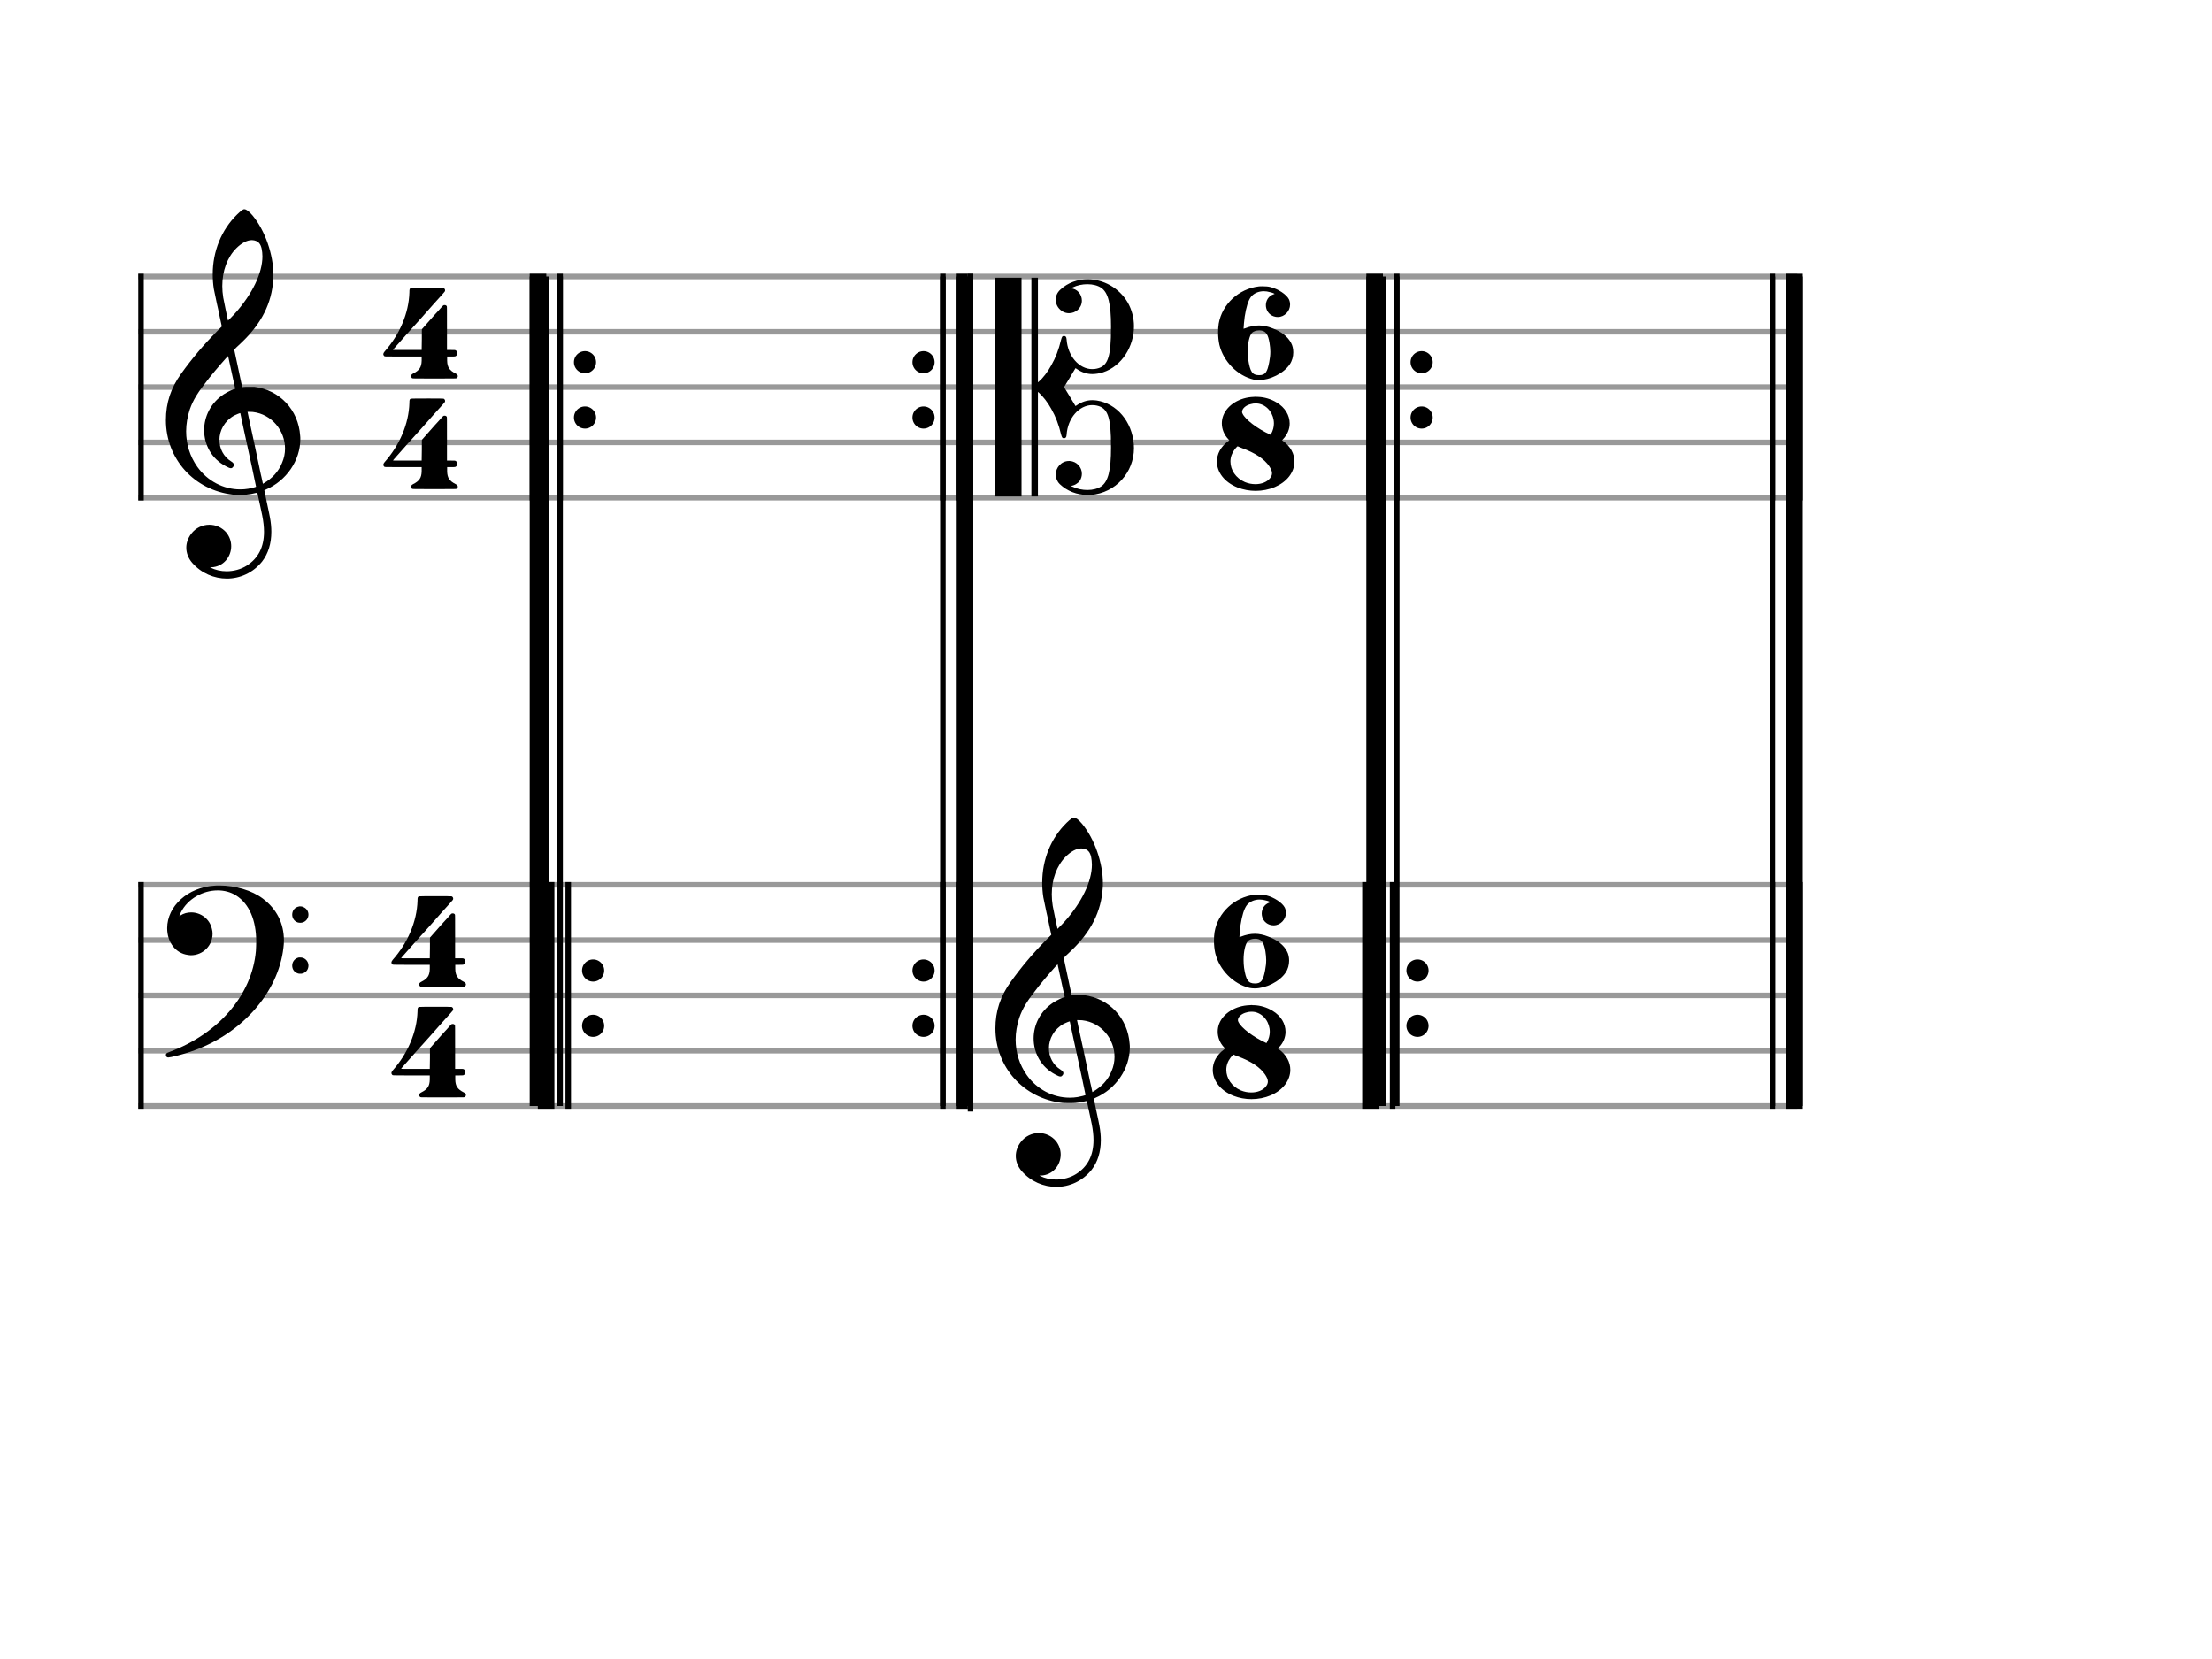 <svg xmlns="http://www.w3.org/2000/svg" stroke-width="0.3" stroke-dasharray="none" fill="black" stroke="black" font-family="Arial, sans-serif" font-size="10pt" font-weight="normal" font-style="normal" width="400" height="300" viewBox="0 0 400 300" style="width: 400px; height: 300px; border: none;"><g class="vf-stave" id="vf-auto29265" stroke-width="1" fill="#999999" stroke="#999999"><path fill="none" d="M25 50L175 50"/><path fill="none" d="M25 60L175 60"/><path fill="none" d="M25 70L175 70"/><path fill="none" d="M25 80L175 80"/><path fill="none" d="M25 90L175 90"/></g><g class="vf-stavebarline" id="vf-auto29266"><rect x="100.786" y="49.5" width="1" height="41" stroke="none"/><rect x="95.786" y="49.5" width="3" height="41" stroke="none"/><path stroke="none" d="M107.786 65.5 A2 2 0 0 0 103.786 65.5 A2 2 0 0 0 107.786 65.5"/><path stroke="none" d="M107.786 75.5 A2 2 0 0 0 103.786 75.5 A2 2 0 0 0 107.786 75.5"/><rect x="25" y="49.5" width="1" height="41" stroke="none"/></g><g class="vf-stavebarline" id="vf-auto29267"><rect x="170" y="49.5" width="1" height="41" stroke="none"/><rect x="173" y="49.5" width="3" height="41" stroke="none"/><path stroke="none" d="M169 65.5 A2 2 0 0 0 165 65.5 A2 2 0 0 0 169 65.5"/><path stroke="none" d="M169 75.5 A2 2 0 0 0 165 75.5 A2 2 0 0 0 169 75.5"/></g><g class="vf-clef" id="vf-auto29277"><path stroke="none" d="M44.112 37.837C44.112 37.837,44.141 37.837,44.17 37.837C44.544 37.837,45.034 38.211,45.667 38.96C47.942 41.696,49.44 46.045,49.44 49.731C49.44 49.99,49.44 50.278,49.411 50.538C49.152 54.829,47.28 58.515,43.68 61.942C43.363 62.259,42.902 62.691,42.701 62.864L42.355 63.238L43.075 66.608C43.478 68.48,43.795 70.006,43.795 70.006C43.795 70.006,43.795 70.006,43.795 70.006C43.824 70.006,43.939 69.978,44.026 69.978C44.198 69.949,44.659 69.949,45.12 69.949C45.466 69.949,45.84 69.949,45.984 69.949C50.592 70.525,53.962 74.125,54.278 78.79C54.307 78.992,54.307 79.194,54.307 79.395C54.307 83.254,51.802 86.941,48.029 88.554C47.885 88.611,47.798 88.669,47.798 88.669C47.798 88.669,48 89.677,48.259 90.886C48.518 92.125,48.778 93.306,48.806 93.536C48.979 94.458,49.066 95.322,49.066 96.157C49.066 98.317,48.49 100.131,47.395 101.542C45.754 103.587,43.392 104.624,41.03 104.624C38.726 104.624,36.422 103.674,34.752 101.773C34.061 100.966,33.686 100.016,33.686 99.037C33.686 98.202,33.974 97.338,34.55 96.56C35.386 95.437,36.624 94.89,37.862 94.89C39.014 94.89,40.166 95.379,40.973 96.358C41.549 97.107,41.808 97.942,41.808 98.778C41.808 100.678,40.397 102.493,38.237 102.579L37.978 102.579L38.064 102.637C38.928 103.069,39.936 103.299,40.973 103.299C42.24 103.299,43.565 102.954,44.602 102.291C46.704 100.966,47.741 98.922,47.741 96.157C47.741 95.264,47.626 94.285,47.424 93.248C47.338 92.758,46.531 89.101,46.531 89.101C46.531 89.101,46.531 89.101,46.531 89.101C46.502 89.101,46.358 89.13,46.186 89.158C45.667 89.302,45.12 89.389,44.515 89.446C44.314 89.475,43.91 89.475,43.478 89.475C42.931 89.475,42.384 89.475,42.154 89.446C35.126 88.669,30 82.995,30 75.968C30 72.858,30.893 70.15,32.765 67.558C34.752 64.794,36.768 62.403,39.245 59.898L40.109 59.034L39.734 57.306C39.533 56.326,39.331 55.318,39.245 55.03C38.899 53.389,38.726 52.582,38.669 52.266C38.525 51.373,38.467 50.48,38.467 49.587C38.467 45.469,40.022 41.552,42.902 38.758C43.565 38.125,43.91 37.866,44.112 37.837M46.013 43.482C45.84 43.453,45.696 43.424,45.523 43.424C44.688 43.424,43.68 43.942,42.73 44.893C41.088 46.534,40.195 49.011,40.195 51.718C40.195 52.41,40.253 53.101,40.368 53.821C40.426 54.138,41.203 57.968,41.232 57.968C41.232 57.968,41.232 57.968,41.232 57.968C41.261 57.968,42.182 57.018,42.442 56.73C45.638 53.187,47.453 49.357,47.453 46.362C47.453 45.872,47.395 45.411,47.309 44.95C47.107 44.086,46.733 43.654,46.013 43.482M41.318 64.707C41.29 64.534,41.261 64.39,41.261 64.39C41.146 64.39,38.87 67.04,37.834 68.336C35.702 71.043,34.925 72.31,34.32 74.038C33.888 75.363,33.658 76.688,33.658 77.984C33.658 80.317,34.349 82.534,35.674 84.406C37.517 86.998,40.426 88.496,43.421 88.496C43.91 88.496,44.4 88.467,44.89 88.381C45.408 88.294,46.301 88.064,46.301 88.006C46.301 87.978,45.955 86.394,45.552 84.435C45.12 82.506,44.486 79.51,44.112 77.811C43.766 76.112,43.45 74.701,43.45 74.701C43.45 74.701,43.45 74.701,43.45 74.701C43.334 74.701,42.701 74.96,42.355 75.133C40.598 76.112,39.677 77.84,39.677 79.568C39.677 81.094,40.397 82.592,41.866 83.485C42.154 83.658,42.298 83.859,42.298 84.09C42.298 84.205,42.24 84.349,42.125 84.464C42.038 84.579,41.923 84.666,41.75 84.666C41.549 84.666,41.29 84.55,40.858 84.32C38.237 82.966,36.912 80.403,36.912 77.782C36.912 75.334,38.093 72.858,40.454 71.302C41.059 70.899,42.269 70.323,42.499 70.323C42.499 70.323,42.528 70.294,42.528 70.294C42.528 70.266,42.528 70.266,42.528 70.266C42.499 70.208,41.434 65.197,41.318 64.707M45.725 74.499C45.581 74.499,45.293 74.47,45.12 74.47L44.746 74.47L44.774 74.528C44.774 74.557,45.293 77.034,45.955 80.029C46.589 83.024,47.136 85.616,47.165 85.789C47.222 85.962,47.309 86.422,47.395 86.797L47.539 87.488L47.626 87.43C49.21 86.538,50.362 85.27,50.995 83.715C51.37 82.851,51.542 81.987,51.542 81.123C51.542 77.869,49.152 74.902,45.725 74.499"/></g><g class="vf-timesignature" id="vf-auto29281"><path stroke="none" d="M74.29 52.086C74.347 52.058,75.989 52.058,77.544 52.058C78.869 52.058,80.165 52.058,80.194 52.086C80.366 52.144,80.482 52.317,80.482 52.49C80.482 52.691,80.453 52.72,79.906 53.325C79.416 53.843,77.89 55.571,76.334 57.328C75.874 57.846,75.442 58.336,75.326 58.451C75.211 58.566,74.52 59.344,73.771 60.179C73.051 61.014,72.13 62.051,71.755 62.454C71.381 62.886,71.064 63.232,71.064 63.261C71.064 63.261,71.064 63.261,71.064 63.261C71.064 63.29,71.294 63.29,73.656 63.29L76.248 63.29L76.277 61.418C76.277 59.603,76.277 59.574,76.306 59.517C76.334 59.488,76.91 58.826,77.602 58.048C78.293 57.27,79.099 56.349,79.416 56.032C80.194 55.139,80.165 55.168,80.395 55.168C80.597 55.168,80.741 55.254,80.798 55.398C80.827 55.485,80.827 55.629,80.827 59.373L80.827 63.29L81.518 63.29C82.181 63.29,82.238 63.29,82.325 63.318C82.555 63.405,82.699 63.635,82.699 63.866C82.699 64.038,82.642 64.182,82.526 64.298C82.354 64.47,82.325 64.47,81.547 64.47L80.856 64.47L80.856 64.643C80.856 64.73,80.856 64.989,80.856 65.219C80.885 66.4,81.259 66.976,82.411 67.552C82.642 67.667,82.786 67.84,82.786 68.013C82.786 68.128,82.728 68.243,82.642 68.33C82.526 68.445,82.814 68.445,80.078 68.445C79.646 68.445,79.128 68.445,78.552 68.445C77.976 68.445,77.458 68.445,77.026 68.445C74.29 68.445,74.578 68.445,74.462 68.33C74.376 68.243,74.318 68.128,74.318 68.013C74.318 67.84,74.462 67.667,74.693 67.552C75.845 66.976,76.219 66.4,76.248 65.219C76.248 64.989,76.248 64.73,76.248 64.643L76.248 64.47L72.965 64.47C72.475 64.47,72.072 64.47,71.726 64.47C69.365 64.47,69.566 64.47,69.451 64.355C69.365 64.269,69.307 64.154,69.307 64.038C69.307 63.923,69.394 63.75,69.538 63.578C72.274 60.496,73.915 56.637,74.03 52.893C74.03 52.288,74.059 52.202,74.29 52.086M76.046 70L76.075 70L75.989 70M76.046 51.05L76.075 51.05L75.989 51.05"/><path stroke="none" d="M74.29 72.086C74.347 72.058,75.989 72.058,77.544 72.058C78.869 72.058,80.165 72.058,80.194 72.086C80.366 72.144,80.482 72.317,80.482 72.49C80.482 72.691,80.453 72.72,79.906 73.325C79.416 73.843,77.89 75.571,76.334 77.328C75.874 77.846,75.442 78.336,75.326 78.451C75.211 78.566,74.52 79.344,73.771 80.179C73.051 81.014,72.13 82.051,71.755 82.454C71.381 82.886,71.064 83.232,71.064 83.261C71.064 83.261,71.064 83.261,71.064 83.261C71.064 83.29,71.294 83.29,73.656 83.29L76.248 83.29L76.277 81.418C76.277 79.603,76.277 79.574,76.306 79.517C76.334 79.488,76.91 78.826,77.602 78.048C78.293 77.27,79.099 76.349,79.416 76.032C80.194 75.139,80.165 75.168,80.395 75.168C80.597 75.168,80.741 75.254,80.798 75.398C80.827 75.485,80.827 75.629,80.827 79.373L80.827 83.29L81.518 83.29C82.181 83.29,82.238 83.29,82.325 83.318C82.555 83.405,82.699 83.635,82.699 83.866C82.699 84.038,82.642 84.182,82.526 84.298C82.354 84.47,82.325 84.47,81.547 84.47L80.856 84.47L80.856 84.643C80.856 84.73,80.856 84.989,80.856 85.219C80.885 86.4,81.259 86.976,82.411 87.552C82.642 87.667,82.786 87.84,82.786 88.013C82.786 88.128,82.728 88.243,82.642 88.33C82.526 88.445,82.814 88.445,80.078 88.445C79.646 88.445,79.128 88.445,78.552 88.445C77.976 88.445,77.458 88.445,77.026 88.445C74.29 88.445,74.578 88.445,74.462 88.33C74.376 88.243,74.318 88.128,74.318 88.013C74.318 87.84,74.462 87.667,74.693 87.552C75.845 86.976,76.219 86.4,76.248 85.219C76.248 84.989,76.248 84.73,76.248 84.643L76.248 84.47L72.965 84.47C72.475 84.47,72.072 84.47,71.726 84.47C69.365 84.47,69.566 84.47,69.451 84.355C69.365 84.269,69.307 84.154,69.307 84.038C69.307 83.923,69.394 83.75,69.538 83.578C72.274 80.496,73.915 76.637,74.03 72.893C74.03 72.288,74.059 72.202,74.29 72.086M76.046 90L76.075 90L75.989 90M76.046 71.05L76.075 71.05L75.989 71.05"/></g><g class="vf-stave" id="vf-auto29268" stroke-width="1" fill="#999999" stroke="#999999"><path fill="none" d="M25 160L175 160"/><path fill="none" d="M25 170L175 170"/><path fill="none" d="M25 180L175 180"/><path fill="none" d="M25 190L175 190"/><path fill="none" d="M25 200L175 200"/></g><g class="vf-stavebarline" id="vf-auto29269"><rect x="102.254" y="159.5" width="1" height="41" stroke="none"/><rect x="97.254" y="159.5" width="3" height="41" stroke="none"/><path stroke="none" d="M109.254 175.5 A2 2 0 0 0 105.254 175.5 A2 2 0 0 0 109.254 175.5"/><path stroke="none" d="M109.254 185.5 A2 2 0 0 0 105.254 185.5 A2 2 0 0 0 109.254 185.5"/><rect x="25" y="159.5" width="1" height="41" stroke="none"/></g><g class="vf-stavebarline" id="vf-auto29270"><rect x="170" y="159.5" width="1" height="41" stroke="none"/><rect x="173" y="159.5" width="3" height="41" stroke="none"/><path stroke="none" d="M169 175.5 A2 2 0 0 0 165 175.5 A2 2 0 0 0 169 175.5"/><path stroke="none" d="M169 185.5 A2 2 0 0 0 165 185.5 A2 2 0 0 0 169 185.5"/></g><g class="vf-clef" id="vf-auto29278"><path stroke="none" d="M38.813 160.15C39.101 160.122,39.36 160.122,39.648 160.122C42.557 160.122,45.552 161.014,47.51 162.483C50.045 164.384,51.341 166.976,51.341 170.058C51.341 170.49,51.312 170.922,51.254 171.382C50.304 179.619,43.536 187.165,34.349 190.218C32.995 190.678,30.835 191.226,30.432 191.226C30.173 191.226,30 191.053,30 190.794C30 190.506,30.058 190.448,30.662 190.218C39.562 186.906,45.581 179.878,46.272 171.958C46.301 171.382,46.33 170.806,46.33 170.259C46.33 166.4,45.062 163.434,42.701 161.936C41.693 161.302,40.541 161.014,39.36 161.014C36.71 161.014,33.946 162.512,32.707 164.989C32.621 165.162,32.419 165.622,32.419 165.651C32.419 165.651,32.419 165.651,32.419 165.651C32.419 165.651,32.506 165.622,32.592 165.565C33.197 165.162,33.888 164.989,34.579 164.989C36.278 164.989,37.92 166.141,38.323 167.984C38.41 168.272,38.438 168.56,38.438 168.848C38.438 170.979,36.71 172.736,34.522 172.736C34.349 172.736,34.147 172.707,33.974 172.678C31.757 172.39,30.23 170.403,30.23 167.84L30.23 167.84C30.23 163.837,34.003 160.438,38.813 160.15M54.048 163.923C54.077 163.923,54.134 163.894,54.192 163.894C54.394 163.894,54.653 163.923,54.739 163.981C55.43 164.211,55.776 164.787,55.776 165.392C55.776 165.968,55.43 166.573,54.739 166.803C54.624 166.832,54.451 166.861,54.307 166.861C54.134 166.861,53.962 166.832,53.846 166.803C53.155 166.573,52.838 165.968,52.838 165.392C52.838 164.73,53.242 164.067,54.048 163.923M54.048 173.139C54.077 173.139,54.134 173.139,54.192 173.139C54.394 173.139,54.653 173.168,54.739 173.197C55.43 173.427,55.776 174.032,55.776 174.608C55.776 175.213,55.43 175.818,54.739 176.019C54.624 176.077,54.451 176.077,54.307 176.077C54.134 176.077,53.962 176.077,53.846 176.019C53.155 175.789,52.838 175.213,52.838 174.608C52.838 173.974,53.242 173.312,54.048 173.139"/></g><g class="vf-timesignature" id="vf-auto29285"><path stroke="none" d="M75.758 162.086C75.816 162.058,77.458 162.058,79.013 162.058C80.338 162.058,81.634 162.058,81.662 162.086C81.835 162.144,81.95 162.317,81.95 162.49C81.95 162.691,81.922 162.72,81.374 163.325C80.885 163.843,79.358 165.571,77.803 167.328C77.342 167.846,76.91 168.336,76.795 168.451C76.68 168.566,75.989 169.344,75.24 170.179C74.52 171.014,73.598 172.051,73.224 172.454C72.85 172.886,72.533 173.232,72.533 173.261C72.533 173.261,72.533 173.261,72.533 173.261C72.533 173.29,72.763 173.29,75.125 173.29L77.717 173.29L77.746 171.418C77.746 169.603,77.746 169.574,77.774 169.517C77.803 169.488,78.379 168.826,79.07 168.048C79.762 167.27,80.568 166.349,80.885 166.032C81.662 165.139,81.634 165.168,81.864 165.168C82.066 165.168,82.21 165.254,82.267 165.398C82.296 165.485,82.296 165.629,82.296 169.373L82.296 173.29L82.987 173.29C83.65 173.29,83.707 173.29,83.794 173.318C84.024 173.405,84.168 173.635,84.168 173.866C84.168 174.038,84.11 174.182,83.995 174.298C83.822 174.47,83.794 174.47,83.016 174.47L82.325 174.47L82.325 174.643C82.325 174.73,82.325 174.989,82.325 175.219C82.354 176.4,82.728 176.976,83.88 177.552C84.11 177.667,84.254 177.84,84.254 178.013C84.254 178.128,84.197 178.243,84.11 178.33C83.995 178.445,84.283 178.445,81.547 178.445C81.115 178.445,80.597 178.445,80.021 178.445C79.445 178.445,78.926 178.445,78.494 178.445C75.758 178.445,76.046 178.445,75.931 178.33C75.845 178.243,75.787 178.128,75.787 178.013C75.787 177.84,75.931 177.667,76.162 177.552C77.314 176.976,77.688 176.4,77.717 175.219C77.717 174.989,77.717 174.73,77.717 174.643L77.717 174.47L74.434 174.47C73.944 174.47,73.541 174.47,73.195 174.47C70.834 174.47,71.035 174.47,70.92 174.355C70.834 174.269,70.776 174.154,70.776 174.038C70.776 173.923,70.862 173.75,71.006 173.578C73.742 170.496,75.384 166.637,75.499 162.893C75.499 162.288,75.528 162.202,75.758 162.086M77.515 180L77.544 180L77.458 180M77.515 161.05L77.544 161.05L77.458 161.05"/><path stroke="none" d="M75.758 182.086C75.816 182.058,77.458 182.058,79.013 182.058C80.338 182.058,81.634 182.058,81.662 182.086C81.835 182.144,81.95 182.317,81.95 182.49C81.95 182.691,81.922 182.72,81.374 183.325C80.885 183.843,79.358 185.571,77.803 187.328C77.342 187.846,76.91 188.336,76.795 188.451C76.68 188.566,75.989 189.344,75.24 190.179C74.52 191.014,73.598 192.051,73.224 192.454C72.85 192.886,72.533 193.232,72.533 193.261C72.533 193.261,72.533 193.261,72.533 193.261C72.533 193.29,72.763 193.29,75.125 193.29L77.717 193.29L77.746 191.418C77.746 189.603,77.746 189.574,77.774 189.517C77.803 189.488,78.379 188.826,79.07 188.048C79.762 187.27,80.568 186.349,80.885 186.032C81.662 185.139,81.634 185.168,81.864 185.168C82.066 185.168,82.21 185.254,82.267 185.398C82.296 185.485,82.296 185.629,82.296 189.373L82.296 193.29L82.987 193.29C83.65 193.29,83.707 193.29,83.794 193.318C84.024 193.405,84.168 193.635,84.168 193.866C84.168 194.038,84.11 194.182,83.995 194.298C83.822 194.47,83.794 194.47,83.016 194.47L82.325 194.47L82.325 194.643C82.325 194.73,82.325 194.989,82.325 195.219C82.354 196.4,82.728 196.976,83.88 197.552C84.11 197.667,84.254 197.84,84.254 198.013C84.254 198.128,84.197 198.243,84.11 198.33C83.995 198.445,84.283 198.445,81.547 198.445C81.115 198.445,80.597 198.445,80.021 198.445C79.445 198.445,78.926 198.445,78.494 198.445C75.758 198.445,76.046 198.445,75.931 198.33C75.845 198.243,75.787 198.128,75.787 198.013C75.787 197.84,75.931 197.667,76.162 197.552C77.314 196.976,77.688 196.4,77.717 195.219C77.717 194.989,77.717 194.73,77.717 194.643L77.717 194.47L74.434 194.47C73.944 194.47,73.541 194.47,73.195 194.47C70.834 194.47,71.035 194.47,70.92 194.355C70.834 194.269,70.776 194.154,70.776 194.038C70.776 193.923,70.862 193.75,71.006 193.578C73.742 190.496,75.384 186.637,75.499 182.893C75.499 182.288,75.528 182.202,75.758 182.086M77.515 200L77.544 200L77.458 200M77.515 181.05L77.544 181.05L77.458 181.05"/></g><g class="vf-stave" id="vf-auto29271" stroke-width="1" fill="#999999" stroke="#999999"><path fill="none" d="M175 50L325 50"/><path fill="none" d="M175 60L325 60"/><path fill="none" d="M175 70L325 70"/><path fill="none" d="M175 80L325 80"/><path fill="none" d="M175 90L325 90"/></g><g class="vf-stavebarline" id="vf-auto29272"><rect x="252.082" y="49.5" width="1" height="41" stroke="none"/><rect x="247.082" y="49.5" width="3" height="41" stroke="none"/><path stroke="none" d="M259.082 65.5 A2 2 0 0 0 255.082 65.5 A2 2 0 0 0 259.082 65.5"/><path stroke="none" d="M259.082 75.5 A2 2 0 0 0 255.082 75.5 A2 2 0 0 0 259.082 75.5"/><rect x="175" y="49.5" width="1" height="41" stroke="none"/></g><g class="vf-stavebarline" id="vf-auto29273"><rect x="320" y="49.5" width="1" height="41" stroke="none"/><rect x="323" y="49.5" width="3" height="41" stroke="none"/></g><g class="vf-clef" id="vf-auto29279"><path stroke="none" d="M180 70L180 50.214L182.362 50.214L184.723 50.214L184.723 70L184.723 89.786L182.362 89.786L180 89.786M186.509 70L186.509 50.214L187.085 50.214L187.69 50.214L187.69 59.661L187.69 69.136L187.891 68.963C188.611 68.358,189.504 67.178,190.109 66.054C190.886 64.701,191.462 63.203,191.866 61.475C192.038 60.87,192.096 60.755,192.413 60.755C192.701 60.755,192.845 60.928,192.874 61.36C193.075 64.413,195.149 66.746,197.51 66.746C197.683 66.746,197.856 66.717,198 66.717C200.074 66.429,200.736 65.104,200.88 61.072C200.88 60.352,200.909 59.661,200.909 59.056C200.909 54.938,200.39 52.922,199.152 52.058C198.518 51.626,197.626 51.395,196.646 51.395C195.754 51.395,194.832 51.568,193.997 51.971C193.795 52.058,193.622 52.144,193.622 52.144C193.622 52.144,193.622 52.144,193.651 52.144C194.746 52.202,195.638 53.181,195.638 54.362C195.638 54.39,195.638 54.419,195.638 54.419C195.581 55.802,194.458 56.637,193.306 56.637C192.586 56.637,191.837 56.291,191.318 55.542C191.03 55.11,190.915 54.65,190.915 54.189C190.915 53.526,191.174 52.893,191.75 52.374C193.104 51.107,194.89 50.502,196.675 50.502C199.469 50.502,202.349 52,203.933 54.707C204.682 56.032,205.056 57.53,205.056 58.998C205.056 62.627,202.896 66.198,199.469 67.322C198.806 67.523,198.144 67.638,197.539 67.638C196.531 67.638,195.581 67.322,194.717 66.717C194.602 66.63,194.515 66.573,194.486 66.573C194.486 66.573,194.486 66.573,194.486 66.573C194.486 66.573,194.026 67.35,193.45 68.301L192.413 70L193.45 71.699C194.026 72.65,194.486 73.427,194.486 73.427C194.486 73.427,194.486 73.427,194.486 73.427C194.515 73.427,194.602 73.37,194.717 73.283C195.581 72.678,196.531 72.362,197.539 72.362C197.798 72.362,198.058 72.39,198.317 72.419C201.946 72.966,204.71 76.221,205.027 80.339C205.027 80.57,205.056 80.8,205.056 81.03C205.056 85.437,201.744 89.123,197.28 89.498C197.078 89.498,196.877 89.498,196.646 89.498C194.746 89.498,192.96 88.806,191.635 87.539C191.146 87.05,190.915 86.416,190.915 85.811C190.915 84.573,191.894 83.363,193.306 83.363C193.363 83.363,193.392 83.363,193.45 83.363C194.746 83.45,195.638 84.515,195.638 85.667C195.638 86.07,195.523 86.531,195.264 86.934C194.918 87.424,194.227 87.827,193.651 87.856C193.622 87.856,193.622 87.856,193.622 87.856C193.622 87.885,193.766 87.942,193.997 88.029C194.832 88.432,195.754 88.605,196.646 88.605C197.626 88.605,198.518 88.374,199.152 87.942C200.39 87.078,200.909 85.062,200.909 80.944C200.909 80.339,200.88 79.648,200.88 78.928C200.736 74.896,200.074 73.571,198 73.283C197.856 73.283,197.683 73.254,197.51 73.254C195.149 73.254,193.075 75.587,192.874 78.64C192.845 79.072,192.701 79.245,192.413 79.245C192.096 79.245,192.038 79.13,191.866 78.525C191.462 76.797,190.886 75.299,190.109 73.946C189.504 72.822,188.582 71.642,187.891 71.037L187.69 70.864L187.69 80.339L187.69 89.786L187.085 89.786L186.509 89.786"/></g><g class="vf-timesignature" id="vf-auto29289"><path stroke="none" d="M227.616 51.798C227.789 51.77,228.019 51.77,228.25 51.77C228.768 51.77,229.373 51.798,229.747 51.914C231.158 52.259,232.656 53.267,233.088 54.131C233.232 54.448,233.29 54.765,233.29 55.082C233.29 56.262,232.282 57.328,231.072 57.328C230.842 57.328,230.611 57.299,230.352 57.213C229.402 56.896,228.912 56.032,228.912 55.197C228.912 54.362,229.373 53.526,230.323 53.21C230.41 53.181,230.496 53.152,230.496 53.152C230.496 53.152,230.496 53.152,230.496 53.152C230.496 53.094,229.978 52.893,229.661 52.835C229.286 52.72,228.912 52.662,228.538 52.662C227.587 52.662,226.723 53.037,226.205 53.699C225.715 54.362,225.341 55.571,225.082 57.27C224.995 57.875,224.88 59.142,224.88 59.43C224.88 59.459,224.88 59.459,224.88 59.459C224.88 59.459,224.88 59.459,224.88 59.459C224.88 59.459,224.995 59.43,225.139 59.373C226.032 59.027,226.867 58.854,227.674 58.854C228.451 58.854,229.258 59.027,230.122 59.373C231.706 59.949,232.886 60.899,233.462 61.994C233.75 62.512,233.866 63.117,233.866 63.722C233.866 64.47,233.664 65.248,233.232 65.882C232.138 67.523,229.632 68.733,227.645 68.733C227.328 68.733,227.011 68.704,226.723 68.646C223.786 67.955,221.222 65.363,220.502 62.339C220.358 61.677,220.272 60.899,220.272 60.093C220.272 59.546,220.301 58.998,220.387 58.509C220.992 55.024,223.987 52.23,227.616 51.798M228.106 59.776C227.962 59.747,227.818 59.747,227.674 59.747C227.155 59.747,226.666 59.92,226.406 60.179C225.917 60.726,225.629 62.109,225.629 63.578C225.629 64.038,225.658 64.528,225.715 64.989C226.061 67.235,226.464 67.84,227.674 67.84L227.702 67.84C228.797 67.84,229.171 67.322,229.517 65.478C229.661 64.758,229.718 64.182,229.718 63.606C229.718 63.088,229.661 62.598,229.574 62.022C229.315 60.496,228.941 59.92,228.106 59.776M227.069 70L227.126 70L227.04 70M227.069 51.05L227.126 51.05L227.04 51.05"/><path stroke="none" d="M226.709 71.77C226.882 71.77,227.026 71.741,227.112 71.741C227.112 71.741,227.112 71.741,227.141 71.741C227.17 71.77,227.314 71.77,227.486 71.77C228.638 71.798,229.877 72.173,230.856 72.778C232.411 73.699,233.218 75.139,233.218 76.579C233.218 77.587,232.814 78.595,231.979 79.459L231.835 79.632L231.979 79.718C233.362 80.698,234.082 82.08,234.082 83.462C234.082 84.384,233.765 85.306,233.131 86.141C231.835 87.811,229.502 88.762,227.054 88.762C225.96 88.762,224.837 88.56,223.8 88.157C221.352 87.178,220.056 85.334,220.056 83.462C220.056 82.138,220.718 80.784,222.101 79.776L222.302 79.632L222.13 79.43C221.352 78.624,220.949 77.587,220.949 76.55C220.949 76.061,221.035 75.6,221.208 75.139C221.957 73.21,224.174 71.856,226.709 71.77M227.688 73.008C227.515 72.979,227.314 72.95,227.083 72.95C226.795 72.95,226.478 72.979,226.219 73.066C225.269 73.267,224.606 73.901,224.606 74.477C224.606 74.592,224.635 74.678,224.693 74.794C225.182 75.859,227.371 77.53,229.646 78.566L229.762 78.624L229.848 78.48C230.194 77.875,230.366 77.213,230.366 76.579C230.366 74.938,229.33 73.382,227.688 73.008M224.059 80.813C223.944 80.755,223.829 80.698,223.8 80.698C223.8 80.698,223.8 80.698,223.8 80.698C223.771 80.698,223.426 81.043,223.282 81.245C222.763 81.936,222.504 82.685,222.504 83.462C222.504 84.96,223.454 86.458,225.125 87.178C225.758 87.437,226.392 87.552,227.026 87.552C228.149 87.552,229.157 87.149,229.675 86.458C229.906 86.17,230.021 85.882,230.021 85.565C230.021 85.19,229.848 84.816,229.531 84.326C228.638 83.002,226.997 81.907,224.549 81.014C224.434 80.957,224.203 80.87,224.059 80.813M227.083 90L227.112 90L227.026 90M227.083 71.05L227.112 71.05L227.026 71.05"/></g><g class="vf-stave" id="vf-auto29274" stroke-width="1" fill="#999999" stroke="#999999"><path fill="none" d="M175 160L325 160"/><path fill="none" d="M175 170L325 170"/><path fill="none" d="M175 180L325 180"/><path fill="none" d="M175 190L325 190"/><path fill="none" d="M175 200L325 200"/></g><g class="vf-stavebarline" id="vf-auto29275"><rect x="251.333" y="159.5" width="1" height="41" stroke="none"/><rect x="246.333" y="159.5" width="3" height="41" stroke="none"/><path stroke="none" d="M258.333 175.5 A2 2 0 0 0 254.333 175.5 A2 2 0 0 0 258.333 175.5"/><path stroke="none" d="M258.333 185.5 A2 2 0 0 0 254.333 185.5 A2 2 0 0 0 258.333 185.5"/><rect x="175" y="159.5" width="1" height="41" stroke="none"/></g><g class="vf-stavebarline" id="vf-auto29276"><rect x="320" y="159.5" width="1" height="41" stroke="none"/><rect x="323" y="159.5" width="3" height="41" stroke="none"/></g><g class="vf-clef" id="vf-auto29280"><path stroke="none" d="M194.112 147.837C194.112 147.837,194.141 147.837,194.17 147.837C194.544 147.837,195.034 148.211,195.667 148.96C197.942 151.696,199.44 156.045,199.44 159.731C199.44 159.99,199.44 160.278,199.411 160.538C199.152 164.829,197.28 168.515,193.68 171.942C193.363 172.259,192.902 172.691,192.701 172.864L192.355 173.238L193.075 176.608C193.478 178.48,193.795 180.006,193.795 180.006C193.795 180.006,193.795 180.006,193.795 180.006C193.824 180.006,193.939 179.978,194.026 179.978C194.198 179.949,194.659 179.949,195.12 179.949C195.466 179.949,195.84 179.949,195.984 179.949C200.592 180.525,203.962 184.125,204.278 188.79C204.307 188.992,204.307 189.194,204.307 189.395C204.307 193.254,201.802 196.941,198.029 198.554C197.885 198.611,197.798 198.669,197.798 198.669C197.798 198.669,198 199.677,198.259 200.886C198.518 202.125,198.778 203.306,198.806 203.536C198.979 204.458,199.066 205.322,199.066 206.157C199.066 208.317,198.49 210.131,197.395 211.542C195.754 213.587,193.392 214.624,191.03 214.624C188.726 214.624,186.422 213.674,184.752 211.773C184.061 210.966,183.686 210.016,183.686 209.037C183.686 208.202,183.974 207.338,184.55 206.56C185.386 205.437,186.624 204.89,187.862 204.89C189.014 204.89,190.166 205.379,190.973 206.358C191.549 207.107,191.808 207.942,191.808 208.778C191.808 210.678,190.397 212.493,188.237 212.579L187.978 212.579L188.064 212.637C188.928 213.069,189.936 213.299,190.973 213.299C192.24 213.299,193.565 212.954,194.602 212.291C196.704 210.966,197.741 208.922,197.741 206.157C197.741 205.264,197.626 204.285,197.424 203.248C197.338 202.758,196.531 199.101,196.531 199.101C196.531 199.101,196.531 199.101,196.531 199.101C196.502 199.101,196.358 199.13,196.186 199.158C195.667 199.302,195.12 199.389,194.515 199.446C194.314 199.475,193.91 199.475,193.478 199.475C192.931 199.475,192.384 199.475,192.154 199.446C185.126 198.669,180 192.995,180 185.968C180 182.858,180.893 180.15,182.765 177.558C184.752 174.794,186.768 172.403,189.245 169.898L190.109 169.034L189.734 167.306C189.533 166.326,189.331 165.318,189.245 165.03C188.899 163.389,188.726 162.582,188.669 162.266C188.525 161.373,188.467 160.48,188.467 159.587C188.467 155.469,190.022 151.552,192.902 148.758C193.565 148.125,193.91 147.866,194.112 147.837M196.013 153.482C195.84 153.453,195.696 153.424,195.523 153.424C194.688 153.424,193.68 153.942,192.73 154.893C191.088 156.534,190.195 159.011,190.195 161.718C190.195 162.41,190.253 163.101,190.368 163.821C190.426 164.138,191.203 167.968,191.232 167.968C191.232 167.968,191.232 167.968,191.232 167.968C191.261 167.968,192.182 167.018,192.442 166.73C195.638 163.187,197.453 159.357,197.453 156.362C197.453 155.872,197.395 155.411,197.309 154.95C197.107 154.086,196.733 153.654,196.013 153.482M191.318 174.707C191.29 174.534,191.261 174.39,191.261 174.39C191.146 174.39,188.87 177.04,187.834 178.336C185.702 181.043,184.925 182.31,184.32 184.038C183.888 185.363,183.658 186.688,183.658 187.984C183.658 190.317,184.349 192.534,185.674 194.406C187.517 196.998,190.426 198.496,193.421 198.496C193.91 198.496,194.4 198.467,194.89 198.381C195.408 198.294,196.301 198.064,196.301 198.006C196.301 197.978,195.955 196.394,195.552 194.435C195.12 192.506,194.486 189.51,194.112 187.811C193.766 186.112,193.45 184.701,193.45 184.701C193.45 184.701,193.45 184.701,193.45 184.701C193.334 184.701,192.701 184.96,192.355 185.133C190.598 186.112,189.677 187.84,189.677 189.568C189.677 191.094,190.397 192.592,191.866 193.485C192.154 193.658,192.298 193.859,192.298 194.09C192.298 194.205,192.24 194.349,192.125 194.464C192.038 194.579,191.923 194.666,191.75 194.666C191.549 194.666,191.29 194.55,190.858 194.32C188.237 192.966,186.912 190.403,186.912 187.782C186.912 185.334,188.093 182.858,190.454 181.302C191.059 180.899,192.269 180.323,192.499 180.323C192.499 180.323,192.528 180.294,192.528 180.294C192.528 180.266,192.528 180.266,192.528 180.266C192.499 180.208,191.434 175.197,191.318 174.707M195.725 184.499C195.581 184.499,195.293 184.47,195.12 184.47L194.746 184.47L194.774 184.528C194.774 184.557,195.293 187.034,195.955 190.029C196.589 193.024,197.136 195.616,197.165 195.789C197.222 195.962,197.309 196.422,197.395 196.797L197.539 197.488L197.626 197.43C199.21 196.538,200.362 195.27,200.995 193.715C201.37 192.851,201.542 191.987,201.542 191.123C201.542 187.869,199.152 184.902,195.725 184.499"/></g><g class="vf-timesignature" id="vf-auto29293"><path stroke="none" d="M226.867 161.798C227.04 161.77,227.27 161.77,227.501 161.77C228.019 161.77,228.624 161.798,228.998 161.914C230.41 162.259,231.907 163.267,232.339 164.131C232.483 164.448,232.541 164.765,232.541 165.082C232.541 166.262,231.533 167.328,230.323 167.328C230.093 167.328,229.862 167.299,229.603 167.213C228.653 166.896,228.163 166.032,228.163 165.197C228.163 164.362,228.624 163.526,229.574 163.21C229.661 163.181,229.747 163.152,229.747 163.152C229.747 163.152,229.747 163.152,229.747 163.152C229.747 163.094,229.229 162.893,228.912 162.835C228.538 162.72,228.163 162.662,227.789 162.662C226.838 162.662,225.974 163.037,225.456 163.699C224.966 164.362,224.592 165.571,224.333 167.27C224.246 167.875,224.131 169.142,224.131 169.43C224.131 169.459,224.131 169.459,224.131 169.459C224.131 169.459,224.131 169.459,224.131 169.459C224.131 169.459,224.246 169.43,224.39 169.373C225.283 169.027,226.118 168.854,226.925 168.854C227.702 168.854,228.509 169.027,229.373 169.373C230.957 169.949,232.138 170.899,232.714 171.994C233.002 172.512,233.117 173.117,233.117 173.722C233.117 174.47,232.915 175.248,232.483 175.882C231.389 177.523,228.883 178.733,226.896 178.733C226.579 178.733,226.262 178.704,225.974 178.646C223.037 177.955,220.474 175.363,219.754 172.339C219.61 171.677,219.523 170.899,219.523 170.093C219.523 169.546,219.552 168.998,219.638 168.509C220.243 165.024,223.238 162.23,226.867 161.798M227.357 169.776C227.213 169.747,227.069 169.747,226.925 169.747C226.406 169.747,225.917 169.92,225.658 170.179C225.168 170.726,224.88 172.109,224.88 173.578C224.88 174.038,224.909 174.528,224.966 174.989C225.312 177.235,225.715 177.84,226.925 177.84L226.954 177.84C228.048 177.84,228.422 177.322,228.768 175.478C228.912 174.758,228.97 174.182,228.97 173.606C228.97 173.088,228.912 172.598,228.826 172.022C228.566 170.496,228.192 169.92,227.357 169.776M226.32 180L226.378 180L226.291 180M226.32 161.05L226.378 161.05L226.291 161.05"/><path stroke="none" d="M225.96 181.77C226.133 181.77,226.277 181.741,226.363 181.741C226.363 181.741,226.363 181.741,226.392 181.741C226.421 181.77,226.565 181.77,226.738 181.77C227.89 181.798,229.128 182.173,230.107 182.778C231.662 183.699,232.469 185.139,232.469 186.579C232.469 187.587,232.066 188.595,231.23 189.459L231.086 189.632L231.23 189.718C232.613 190.698,233.333 192.08,233.333 193.462C233.333 194.384,233.016 195.306,232.382 196.141C231.086 197.811,228.754 198.762,226.306 198.762C225.211 198.762,224.088 198.56,223.051 198.157C220.603 197.178,219.307 195.334,219.307 193.462C219.307 192.138,219.97 190.784,221.352 189.776L221.554 189.632L221.381 189.43C220.603 188.624,220.2 187.587,220.2 186.55C220.2 186.061,220.286 185.6,220.459 185.139C221.208 183.21,223.426 181.856,225.96 181.77M226.939 183.008C226.766 182.979,226.565 182.95,226.334 182.95C226.046 182.95,225.73 182.979,225.47 183.066C224.52 183.267,223.858 183.901,223.858 184.477C223.858 184.592,223.886 184.678,223.944 184.794C224.434 185.859,226.622 187.53,228.898 188.566L229.013 188.624L229.099 188.48C229.445 187.875,229.618 187.213,229.618 186.579C229.618 184.938,228.581 183.382,226.939 183.008M223.31 190.813C223.195 190.755,223.08 190.698,223.051 190.698C223.051 190.698,223.051 190.698,223.051 190.698C223.022 190.698,222.677 191.043,222.533 191.245C222.014 191.936,221.755 192.685,221.755 193.462C221.755 194.96,222.706 196.458,224.376 197.178C225.01 197.437,225.643 197.552,226.277 197.552C227.4 197.552,228.408 197.149,228.926 196.458C229.157 196.17,229.272 195.882,229.272 195.565C229.272 195.19,229.099 194.816,228.782 194.326C227.89 193.002,226.248 191.907,223.8 191.014C223.685 190.957,223.454 190.87,223.31 190.813M226.334 200L226.363 200L226.277 200M226.334 181.05L226.363 181.05L226.277 181.05"/></g><rect x="100.786" y="50" width="1" height="150" stroke="none"/><rect x="95.786" y="50" width="3.5" height="150" stroke="none"/><rect x="170" y="50" width="1" height="150" stroke="none"/><rect x="173" y="50" width="3" height="150" stroke="none"/><rect x="252.082" y="50" width="1" height="150" stroke="none"/><rect x="247.082" y="50" width="3.5" height="150" stroke="none"/><rect x="320" y="50" width="1" height="150" stroke="none"/><rect x="323" y="50" width="3" height="150" stroke="none"/><rect x="175" y="50" width="1" height="151" stroke="none"/></svg>